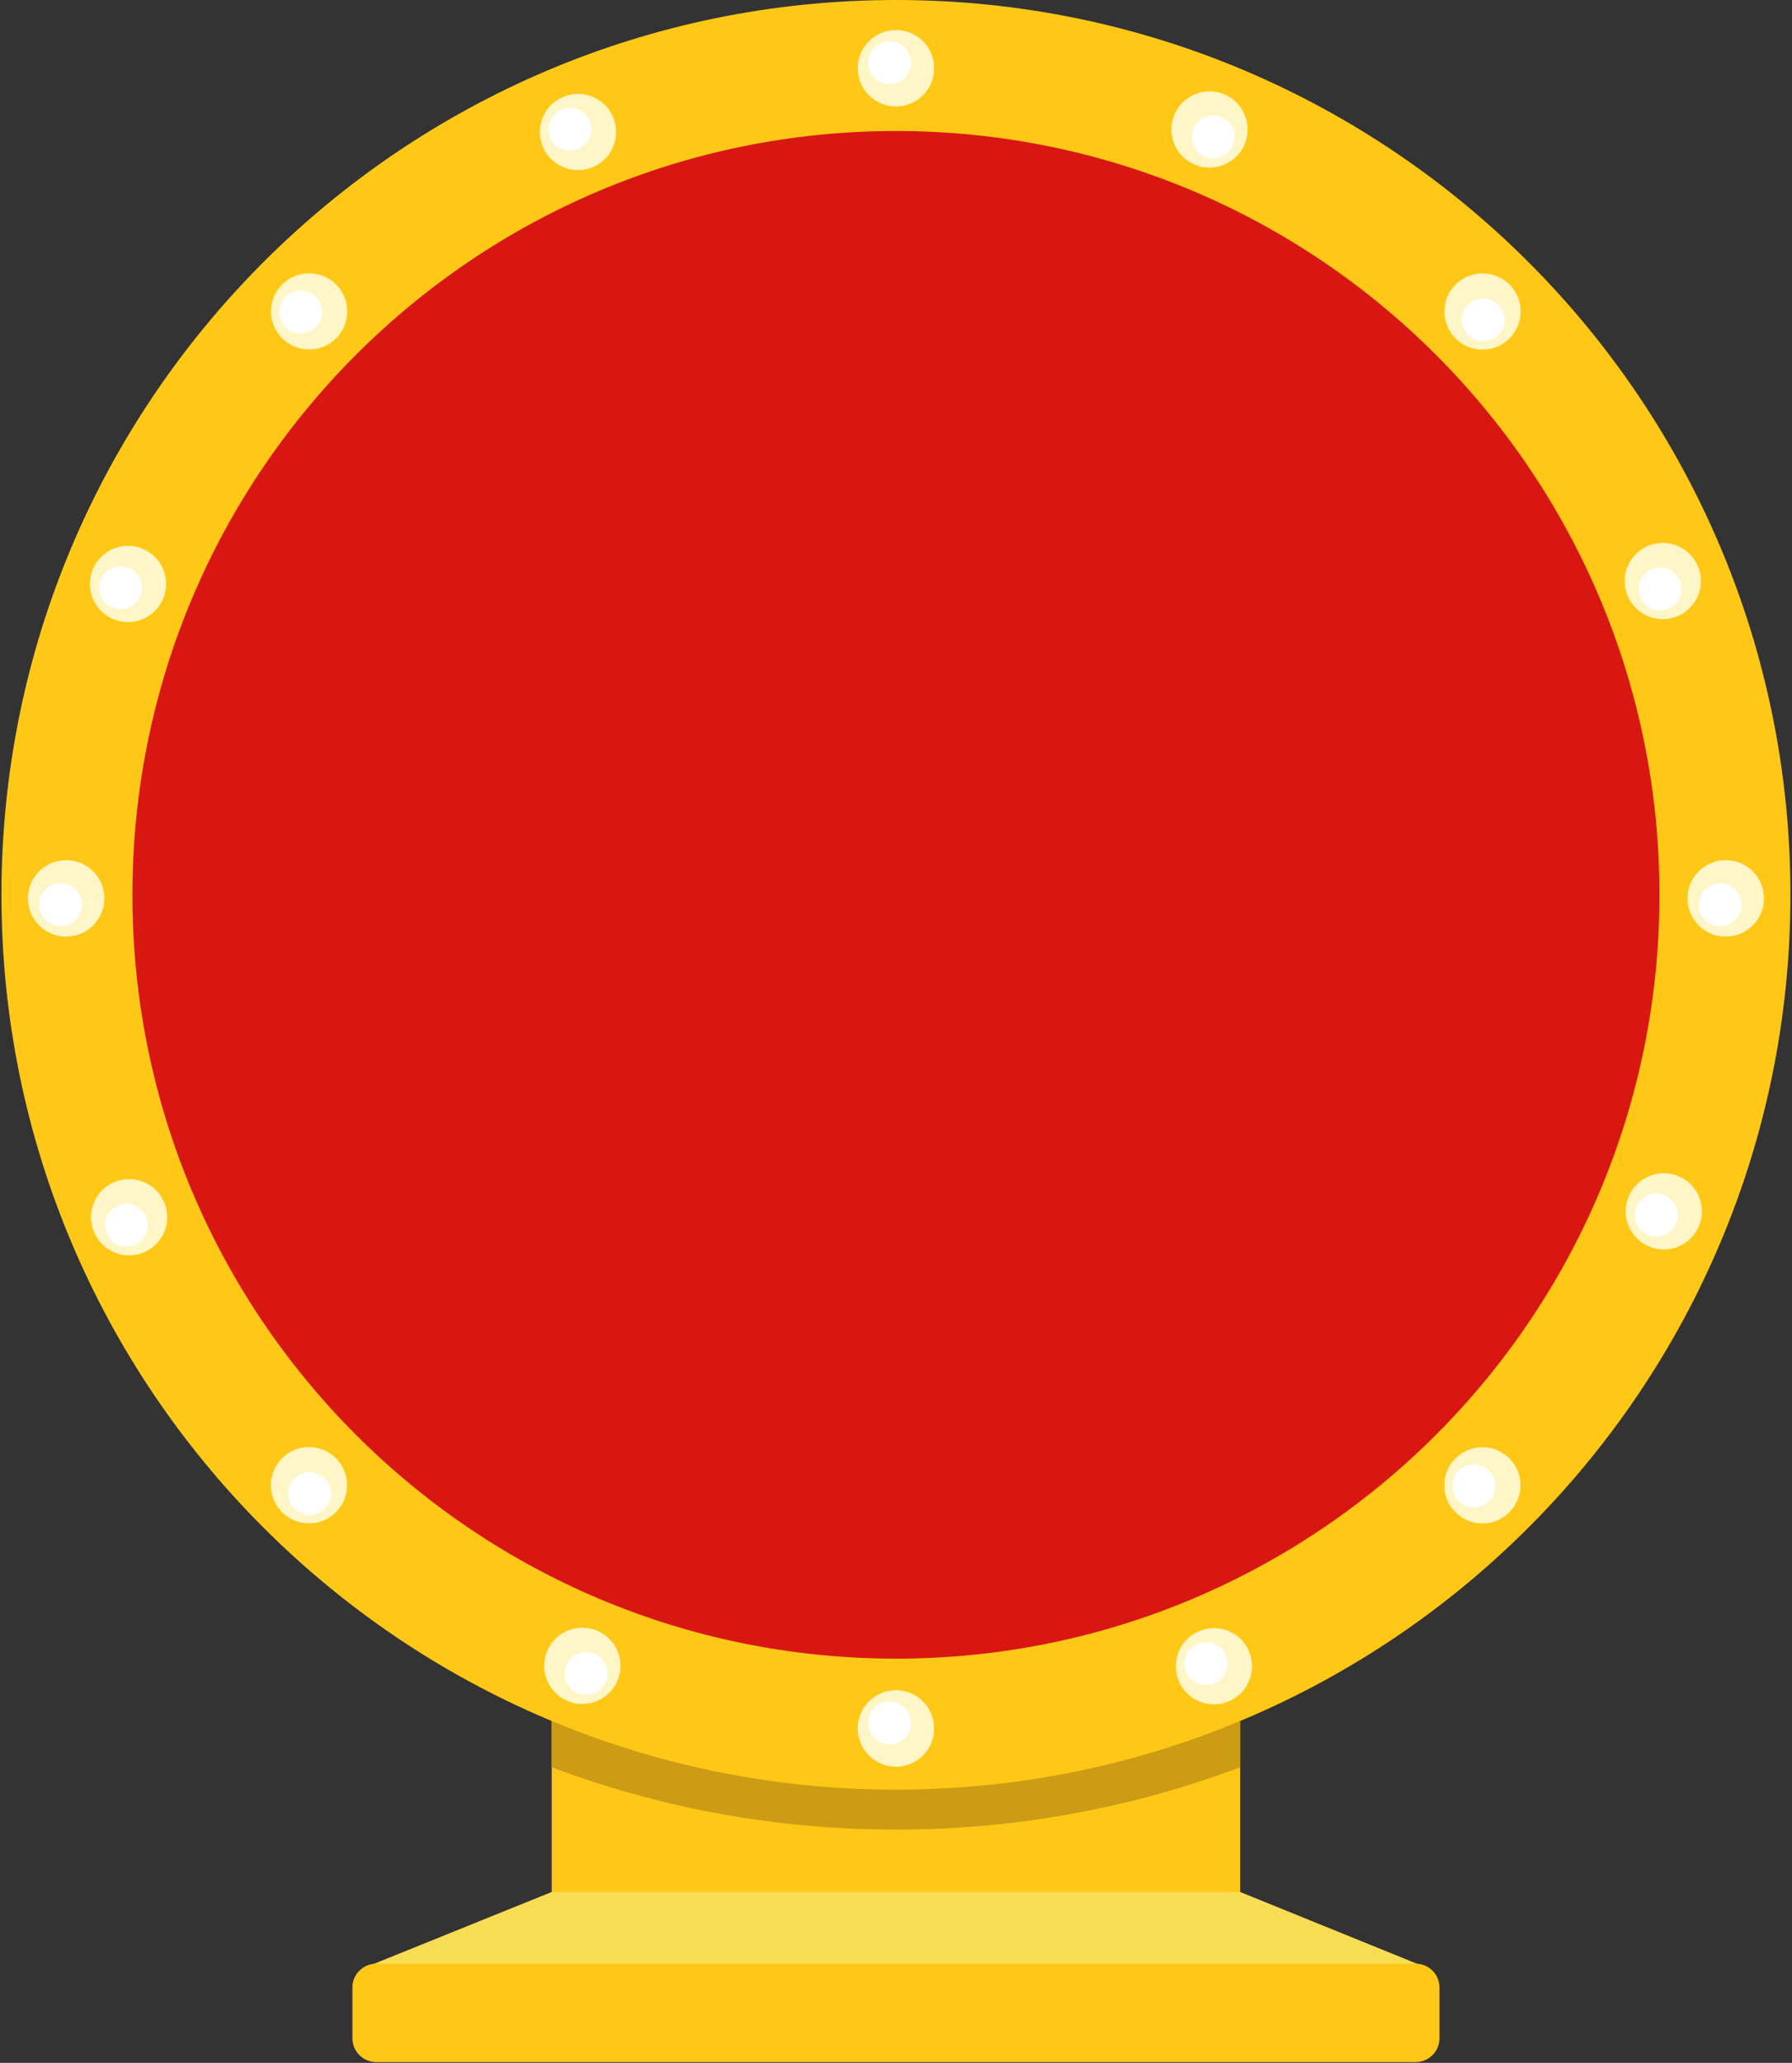 <?xml version="1.0" encoding="utf-8"?>
<!-- Generator: Adobe Illustrator 21.0.0, SVG Export Plug-In . SVG Version: 6.00 Build 0)  -->
<svg version="1.1" id="Layer_1" xmlns="http://www.w3.org/2000/svg" xmlns:xlink="http://www.w3.org/1999/xlink" x="0px" y="0px"
	 viewBox="0 0 690 794" enable-background="new 0 0 690 794" xml:space="preserve">
<rect x="0" y="0" width="690" height="794" fill="#333333" stroke="none"/>
<g>
	<rect x="212.431" y="638.614" fill="#FFC817" width="265.092" height="109.625"/>
	<path fill="#CC9C15" d="M212.431,680.218c41.227,15.518,85.894,24.013,132.547,24.013c46.652,0,91.32-8.495,132.546-24.013V631.28
		H212.431V680.218"/>
	<path fill="#FFC817" d="M689.398,344.422c0,190.218-154.202,344.421-344.421,344.421c-190.219,0-344.422-154.203-344.422-344.421
		C0.556,154.203,154.759,0,344.978,0C535.196,0,689.398,154.203,689.398,344.422"/>
	<path fill="#D81712" d="M638.972,344.422c0,162.368-131.626,293.993-293.994,293.993c-162.368,0-293.994-131.625-293.994-293.993
		c0-162.369,131.626-293.994,293.994-293.994C507.346,50.428,638.972,182.053,638.972,344.422"/>
	<polygon fill="#F8DD54" points="549.743,757.529 139.906,757.529 212.338,728.267 477.617,728.267 	"/>
	<path fill="#FFC817" d="M545.093,793.702h-400.23c-5.063,0-9.168-4.105-9.168-9.169V765c0-5.063,4.105-9.169,9.168-9.169h400.23
		c5.063,0,9.169,4.105,9.169,9.169v19.533C554.262,789.597,550.156,793.702,545.093,793.702z"/>
	<circle fill="#FFF6C7" cx="344.978" cy="26.27" r="14.67"/>
	<circle fill="#FFFFFF" cx="342.533" cy="24.131" r="8.252"/>
	<circle fill="#FFF6C7" cx="344.978" cy="665.291" r="14.67"/>
	<circle fill="#FFFFFF" cx="342.533" cy="663.152" r="8.252"/>
	<circle fill="#FFF6C7" cx="25.467" cy="345.781" r="14.67"/>
	<circle fill="#FFFFFF" cx="23.328" cy="348.225" r="8.252"/>
	<circle fill="#FFF6C7" cx="664.488" cy="345.781" r="14.67"/>
	<circle fill="#FFFFFF" cx="662.349" cy="348.225" r="8.252"/>
	<circle fill="#FFF6C7" cx="344.978" cy="26.27" r="14.67"/>
	<circle fill="#FFFFFF" cx="342.533" cy="24.131" r="8.252"/>
	<circle fill="#FFF6C7" cx="344.978" cy="665.291" r="14.67"/>
	<circle fill="#FFFFFF" cx="342.533" cy="663.152" r="8.252"/>
	<circle fill="#FFF6C7" cx="25.467" cy="345.781" r="14.67"/>
	<circle fill="#FFFFFF" cx="23.328" cy="348.225" r="8.252"/>
	<circle fill="#FFF6C7" cx="664.488" cy="345.781" r="14.67"/>
	<circle fill="#FFFFFF" cx="662.349" cy="348.225" r="8.252"/>
	
		<ellipse transform="matrix(0.707 -0.707 0.707 0.707 -49.88 119.287)" fill="#FFF6C7" cx="119.049" cy="119.853" rx="14.67" ry="14.67"/>
	
		<ellipse transform="matrix(0.707 -0.707 0.707 0.707 -50.982 117.059)" fill="#FFFFFF" cx="115.808" cy="120.069" rx="8.252" ry="8.252"/>
	
		<ellipse transform="matrix(0.707 -0.707 0.707 0.707 -237.045 571.141)" fill="#FFF6C7" cx="570.905" cy="571.709" rx="14.67" ry="14.67"/>
	
		<ellipse transform="matrix(0.707 -0.707 0.707 0.707 -238.147 568.912)" fill="#FFFFFF" cx="567.664" cy="571.925" rx="8.252" ry="8.252"/>
	
		<ellipse transform="matrix(0.707 -0.707 0.707 0.707 -369.39 251.63)" fill="#FFF6C7" cx="119.049" cy="571.709" rx="14.67" ry="14.67"/>
	
		<ellipse transform="matrix(0.707 -0.707 0.707 0.707 -371.619 252.732)" fill="#FFFFFF" cx="119.266" cy="574.95" rx="8.252" ry="8.252"/>
	
		<ellipse transform="matrix(0.707 -0.707 0.707 0.707 82.462 438.789)" fill="#FFF6C7" cx="570.905" cy="119.853" rx="14.67" ry="14.67"/>
	
		<ellipse transform="matrix(0.707 -0.707 0.707 0.707 80.224 439.877)" fill="#FFFFFF" cx="571.122" cy="123.094" rx="8.252" ry="8.252"/>
	
		<ellipse transform="matrix(0.378 -0.926 0.926 0.378 -177.556 185.345)" fill="#FFF6C7" cx="49.226" cy="224.877" rx="14.67" ry="14.67"/>
	
		<ellipse transform="matrix(0.378 -0.926 0.926 0.378 -180.707 183.56)" fill="#FFFFFF" cx="46.32" cy="226.33" rx="8.252" ry="8.252"/>
	
		<ellipse transform="matrix(0.378 -0.926 0.926 0.378 -33.716 883.162)" fill="#FFF6C7" cx="640.729" cy="466.685" rx="14.67" ry="14.67"/>
	
		<ellipse transform="matrix(0.378 -0.926 0.926 0.378 -36.871 881.37)" fill="#FFFFFF" cx="637.824" cy="468.139" rx="8.251" ry="8.252"/>
	
		<ellipse transform="matrix(0.378 -0.926 0.926 0.378 -454.545 606.181)" fill="#FFF6C7" cx="224.073" cy="641.533" rx="14.67" ry="14.67"/>
	
		<ellipse transform="matrix(0.378 -0.926 0.926 0.378 -456.331 609.333)" fill="#FFFFFF" cx="225.527" cy="644.438" rx="8.252" ry="8.252"/>
	
		<ellipse transform="matrix(0.378 -0.926 0.926 0.378 243.285 462.339)" fill="#FFF6C7" cx="465.882" cy="50.029" rx="14.67" ry="14.67"/>
	
		<ellipse transform="matrix(0.378 -0.926 0.926 0.378 241.493 465.487)" fill="#FFFFFF" cx="467.335" cy="52.934" rx="8.252" ry="8.252"/>
	
		<ellipse transform="matrix(0.924 -0.383 0.383 0.924 -2.433 89.174)" fill="#FFF6C7" cx="222.468" cy="50.69" rx="14.67" ry="14.67"/>
	
		<ellipse transform="matrix(0.924 -0.383 0.383 0.924 -2.27 87.918)" fill="#FFFFFF" cx="219.39" cy="49.652" rx="8.252" ry="8.252"/>
	
		<ellipse transform="matrix(0.924 -0.383 0.383 0.924 -209.993 228.221)" fill="#FFF6C7" cx="467.487" cy="640.871" rx="14.669" ry="14.669"/>
	
		<ellipse transform="matrix(0.924 -0.383 0.383 0.924 -209.84 226.977)" fill="#FFFFFF" cx="464.408" cy="639.833" rx="8.252" ry="8.252"/>
	
		<ellipse transform="matrix(0.924 -0.383 0.383 0.924 -175.739 54.917)" fill="#FFF6C7" cx="49.887" cy="468.29" rx="14.67" ry="14.67"/>
	
		<ellipse transform="matrix(0.924 -0.383 0.383 0.924 -177.007 54.759)" fill="#FFFFFF" cx="48.849" cy="471.368" rx="8.252" ry="8.252"/>
	
		<ellipse transform="matrix(0.924 -0.383 0.383 0.924 -36.688 262.493)" fill="#FFF6C7" cx="640.068" cy="223.271" rx="14.67" ry="14.67"/>
	
		<ellipse transform="matrix(0.924 -0.383 0.383 0.924 -37.95 262.292)" fill="#FFFFFF" cx="639.03" cy="226.35" rx="8.252" ry="8.252"/>
</g>
</svg>
